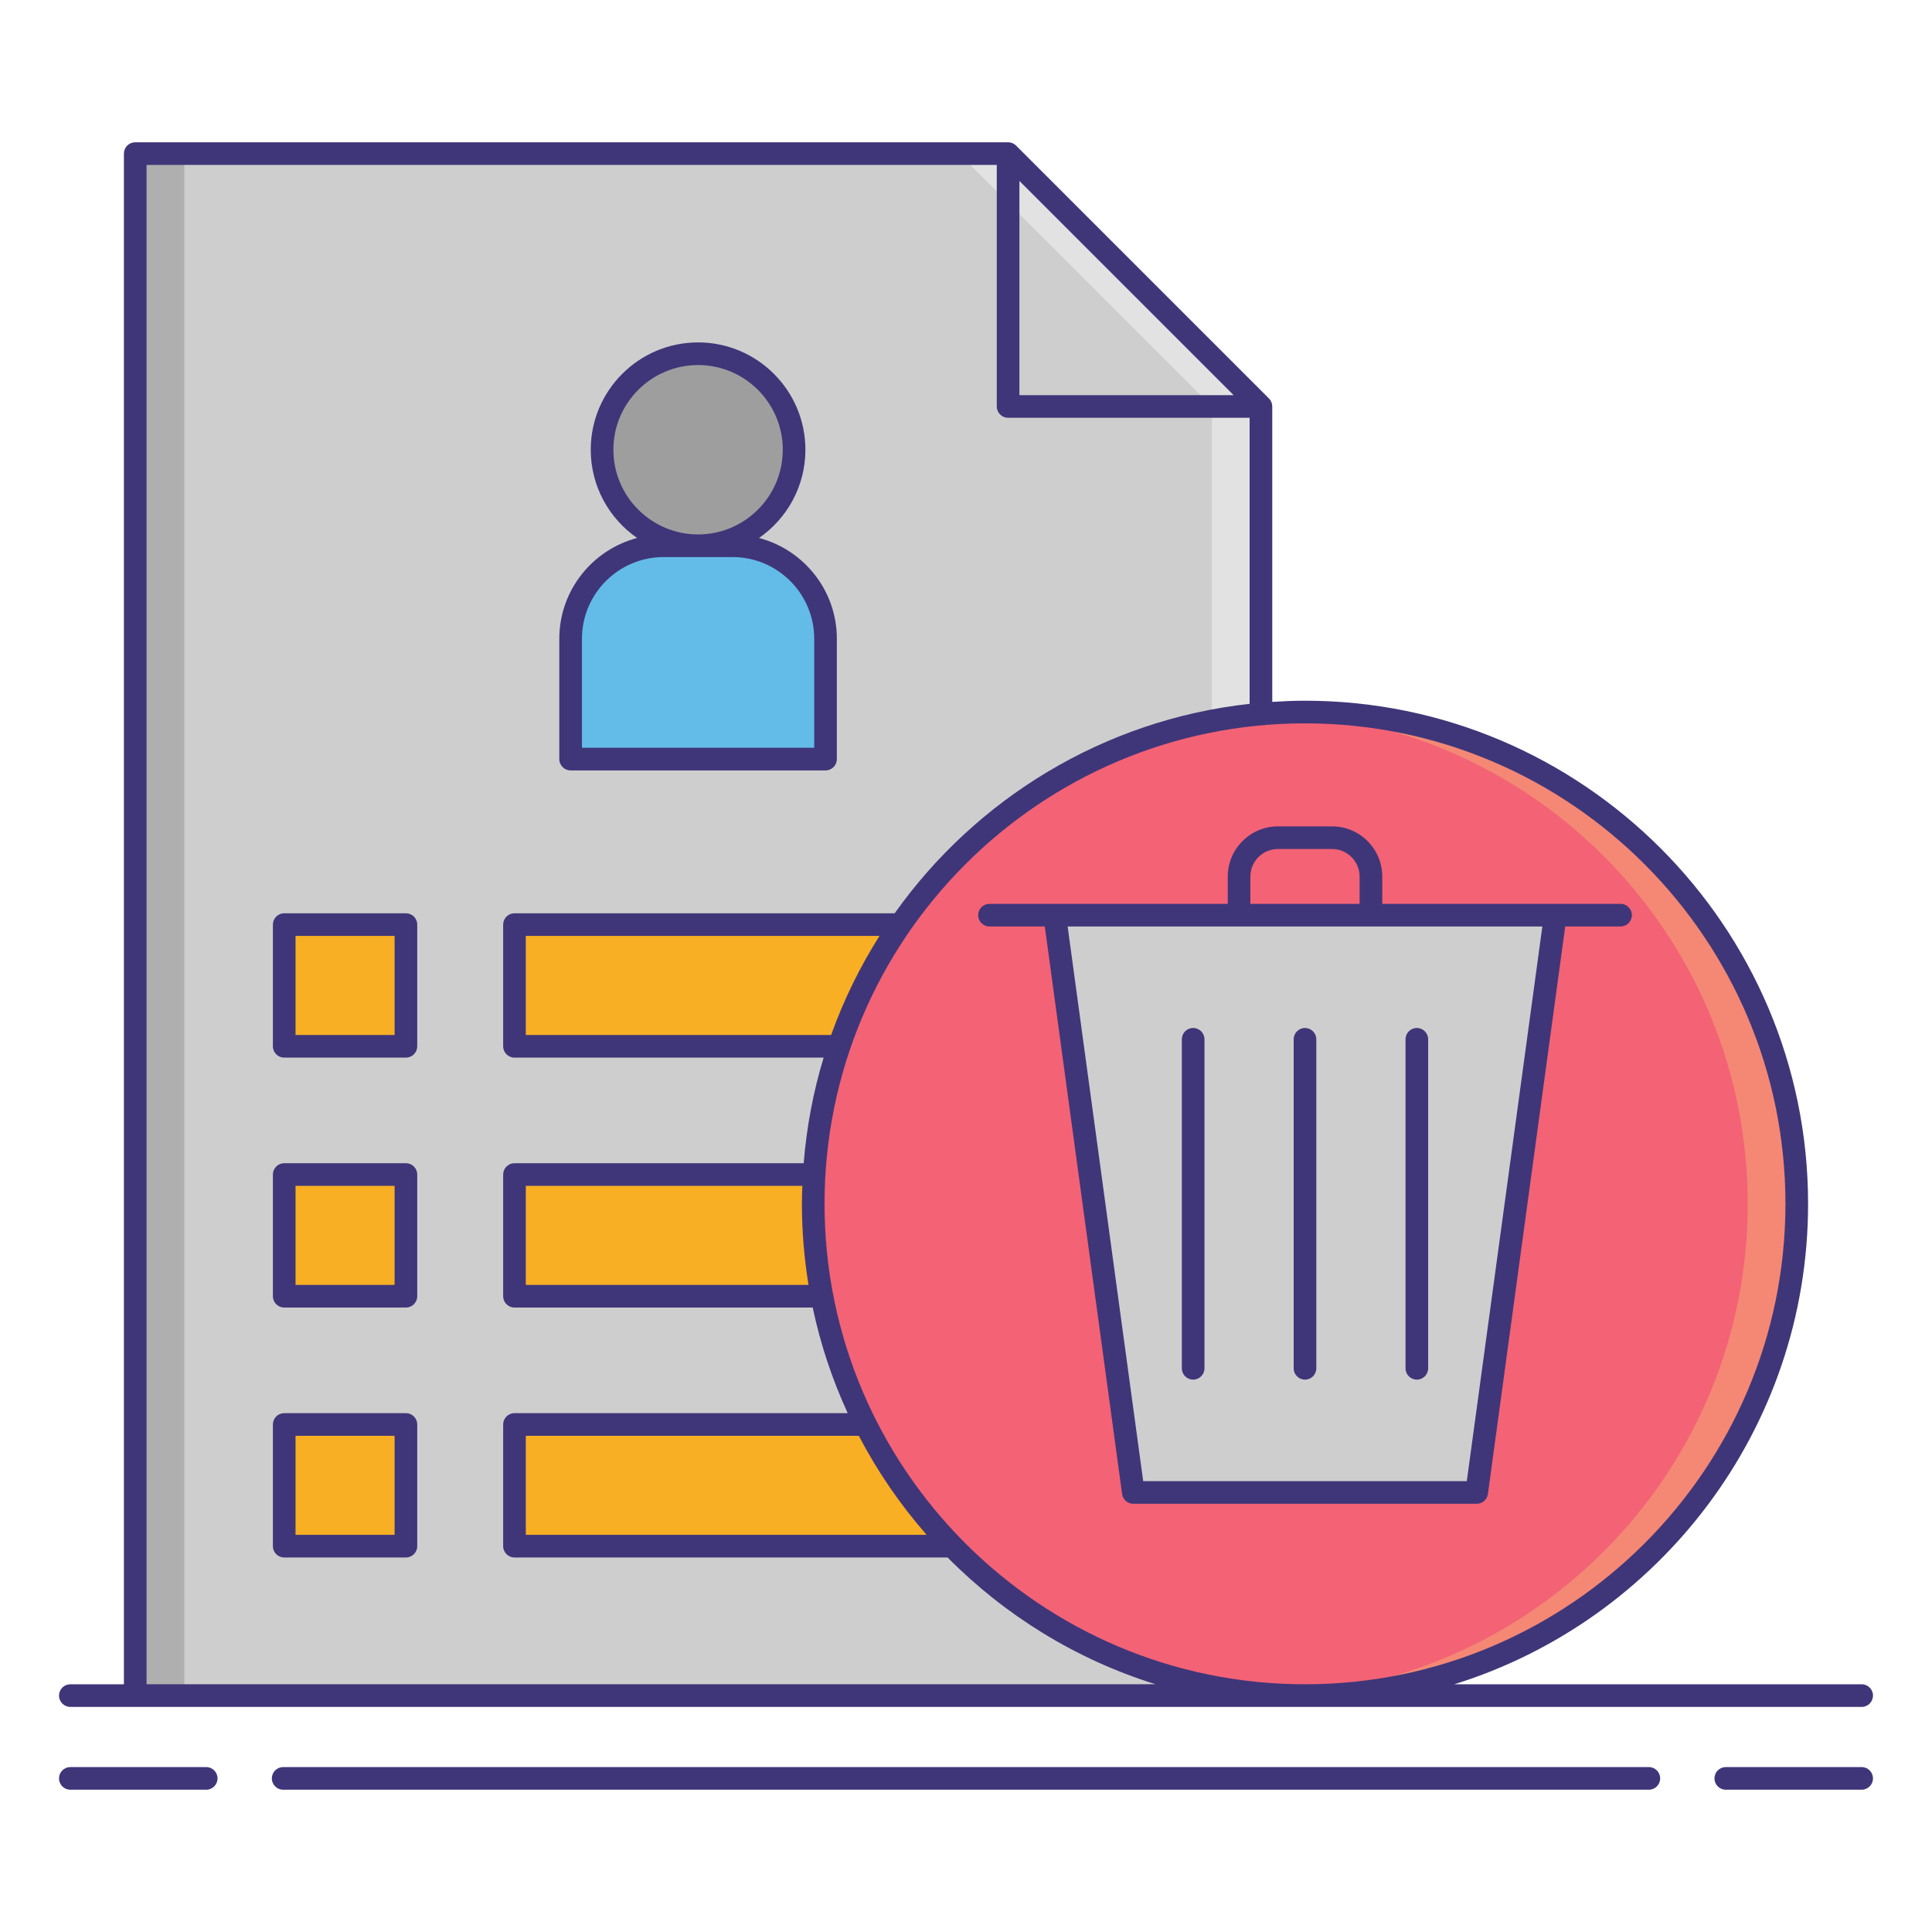 <?xml version="1.0" encoding="utf-8"?>
<!-- Generator: Adobe Illustrator 23.0.3, SVG Export Plug-In . SVG Version: 6.00 Build 0)  -->
<svg version="1.1" id="Layer_1" xmlns="http://www.w3.org/2000/svg" xmlns:xlink="http://www.w3.org/1999/xlink" x="0px" y="0px"
	 viewBox="0 0 256 256" style="enable-background:new 0 0 256 256;" xml:space="preserve">
<style type="text/css">
	.st0{fill:#F87023;}
	.st1{fill:#F8AF23;}
	.st2{fill:#CECECE;}
	.st3{fill:#AFAFAF;}
	.st4{fill:#63BCE7;}
	.st5{fill:#63E2E7;}
	.st6{fill:#9E9E9E;}
	.st7{fill:#707070;}
	.st8{fill:#3F3679;}
	.st9{fill:#E2E2E2;}
	.st10{fill:#6377E7;}
	.st11{fill:#F46275;}
	.st12{fill:#F8D323;}
	.st13{fill:#F43075;}
	.st14{fill:#F48875;}
</style>
<g>
	<polygon class="st2" points="167.081,53.857 133.577,20.353 17.919,20.353 17.919,224.674 167.081,224.674 	"/>
	<g>
		<polygon class="st9" points="133.577,20.353 127.077,20.353 160.581,53.857 160.581,224.674 167.081,224.674 167.081,53.857 		"/>
	</g>
	<g>
		<rect x="17.919" y="20.353" class="st3" width="6.5" height="204.321"/>
	</g>
	<g>
		<g>
			<rect x="37.66" y="122.514" class="st1" width="16.126" height="16.126"/>
			<rect x="68.172" y="122.514" class="st1" width="79.168" height="16.126"/>
		</g>
		<g>
			<rect x="37.66" y="155.631" class="st1" width="16.126" height="16.126"/>
			<rect x="68.172" y="155.631" class="st1" width="79.168" height="16.126"/>
		</g>
		<g>
			<rect x="37.66" y="188.749" class="st1" width="16.126" height="16.126"/>
			<rect x="68.172" y="188.749" class="st1" width="79.168" height="16.126"/>
		</g>
	</g>
	<g>
		<circle class="st6" cx="92.5" cy="59.592" r="12.722"/>
		<path class="st4" d="M109.388,100.585H75.612V84.641c0-6.808,5.519-12.327,12.327-12.327h9.122
			c6.808,0,12.327,5.519,12.327,12.327V100.585z"/>
	</g>
	<circle class="st11" cx="172.919" cy="159.512" r="65.162"/>
	<g>
		<path class="st14" d="M172.919,94.349c-1.09,0-2.173,0.029-3.25,0.082c34.478,1.694,61.912,30.182,61.912,65.08
			s-27.434,63.386-61.912,65.08c1.077,0.053,2.16,0.082,3.25,0.082c35.988,0,65.162-29.174,65.162-65.162
			S208.907,94.349,172.919,94.349z"/>
	</g>
	<polygon class="st2" points="195.668,197.76 150.169,197.76 139.75,121.264 206.087,121.264 	"/>
	<g>
		<path class="st8" d="M27.323,234.147H9.32c-0.829,0-1.5,0.671-1.5,1.5s0.671,1.5,1.5,1.5h18.003c0.829,0,1.5-0.671,1.5-1.5
			S28.152,234.147,27.323,234.147z"/>
		<path class="st8" d="M246.68,234.147h-18.003c-0.829,0-1.5,0.671-1.5,1.5s0.671,1.5,1.5,1.5h18.003c0.829,0,1.5-0.671,1.5-1.5
			S247.509,234.147,246.68,234.147z"/>
		<path class="st8" d="M218.479,234.147H37.521c-0.829,0-1.5,0.671-1.5,1.5s0.671,1.5,1.5,1.5h180.959c0.829,0,1.5-0.671,1.5-1.5
			S219.308,234.147,218.479,234.147z"/>
		<path class="st8" d="M9.32,226.174h8.599h149.162h79.599c0.829,0,1.5-0.671,1.5-1.5s-0.671-1.5-1.5-1.5h-53.967
			c27.123-8.451,46.868-33.794,46.868-63.663c0-36.758-29.905-66.663-66.663-66.663c-1.459,0-2.902,0.064-4.337,0.156V53.857
			c0-0.398-0.158-0.779-0.439-1.061l-33.504-33.504c-0.281-0.281-0.663-0.439-1.061-0.439H17.919c-0.829,0-1.5,0.671-1.5,1.5
			v202.821H9.32c-0.829,0-1.5,0.671-1.5,1.5S8.491,226.174,9.32,226.174z M236.581,159.512c0,35.104-28.559,63.663-63.663,63.663
			s-63.662-28.559-63.662-63.663s28.559-63.663,63.662-63.663S236.581,124.408,236.581,159.512z M122.784,203.375H69.672v-13.126
			h44.123C116.268,194.986,119.292,199.388,122.784,203.375z M107.134,170.257H69.672v-13.125h36.644
			c-0.028,0.792-0.06,1.582-0.06,2.38C106.256,163.17,106.565,166.757,107.134,170.257z M110.13,137.139H69.672v-13.125h46.863
			C113.946,128.112,111.786,132.505,110.13,137.139z M135.077,23.974l28.383,28.383h-28.383V23.974z M19.419,21.853h112.658v32.004
			c0,0.829,0.671,1.5,1.5,1.5h32.004v37.905c-19.384,2.133-36.281,12.611-47.033,27.752H68.172c-0.829,0-1.5,0.671-1.5,1.5v16.125
			c0,0.829,0.671,1.5,1.5,1.5h40.964c-1.364,4.483-2.256,9.167-2.644,13.992h-38.32c-0.829,0-1.5,0.671-1.5,1.5v16.125
			c0,0.829,0.671,1.5,1.5,1.5h39.516c1.028,4.883,2.601,9.564,4.636,13.992H68.172c-0.829,0-1.5,0.671-1.5,1.5v16.126
			c0,0.829,0.671,1.5,1.5,1.5h57.39c7.589,7.668,17.015,13.513,27.561,16.799H19.419V21.853z"/>
		<path class="st8" d="M53.786,121.014H37.66c-0.829,0-1.5,0.671-1.5,1.5v16.125c0,0.829,0.671,1.5,1.5,1.5h16.126
			c0.829,0,1.5-0.671,1.5-1.5v-16.125C55.286,121.685,54.614,121.014,53.786,121.014z M52.286,137.139H39.16v-13.125h13.126V137.139
			z"/>
		<path class="st8" d="M53.786,154.131H37.66c-0.829,0-1.5,0.671-1.5,1.5v16.125c0,0.829,0.671,1.5,1.5,1.5h16.126
			c0.829,0,1.5-0.671,1.5-1.5v-16.125C55.286,154.803,54.614,154.131,53.786,154.131z M52.286,170.257H39.16v-13.125h13.126V170.257
			z"/>
		<path class="st8" d="M53.786,187.249H37.66c-0.829,0-1.5,0.671-1.5,1.5v16.126c0,0.829,0.671,1.5,1.5,1.5h16.126
			c0.829,0,1.5-0.671,1.5-1.5v-16.126C55.286,187.92,54.614,187.249,53.786,187.249z M52.286,203.375H39.16v-13.126h13.126V203.375z
			"/>
		<path class="st8" d="M75.612,102.085h33.775c0.829,0,1.5-0.671,1.5-1.5V84.641c0-6.407-4.387-11.795-10.311-13.356
			c3.708-2.569,6.145-6.849,6.145-11.692c0-7.842-6.38-14.222-14.222-14.222s-14.222,6.38-14.222,14.222
			c0,4.843,2.437,9.123,6.145,11.692c-5.924,1.561-10.311,6.949-10.311,13.356v15.944C74.112,101.414,74.784,102.085,75.612,102.085
			z M81.278,59.592c0-6.188,5.034-11.222,11.222-11.222c6.187,0,11.222,5.034,11.222,11.222c0,6.188-5.034,11.222-11.222,11.222
			C86.312,70.814,81.278,65.78,81.278,59.592z M77.112,84.641c0-5.97,4.857-10.827,10.827-10.827h9.122
			c5.97,0,10.827,4.857,10.827,10.827v14.444H77.112V84.641z"/>
		<path class="st8" d="M131.111,122.764h7.33l10.243,75.199c0.101,0.743,0.736,1.297,1.486,1.297h45.499
			c0.75,0,1.385-0.554,1.486-1.297l10.243-75.199h7.33c0.829,0,1.5-0.671,1.5-1.5s-0.671-1.5-1.5-1.5h-8.639h-22.933v-3.619
			c0-3.665-2.981-6.646-6.646-6.646h-7.18c-3.665,0-6.646,2.981-6.646,6.646v3.619H139.75h-8.639c-0.829,0-1.5,0.671-1.5,1.5
			S130.282,122.764,131.111,122.764z M165.682,116.145c0-2.011,1.636-3.646,3.646-3.646h7.18c2.01,0,3.646,1.636,3.646,3.646v3.619
			h-14.473V116.145z M164.182,122.764h17.473h22.714l-10.011,73.496h-42.879l-10.011-73.496H164.182z"/>
		<path class="st8" d="M158.099,182.809c0.829,0,1.5-0.671,1.5-1.5v-43.595c0-0.829-0.671-1.5-1.5-1.5s-1.5,0.671-1.5,1.5v43.595
			C156.599,182.138,157.27,182.809,158.099,182.809z"/>
		<path class="st8" d="M172.918,182.809c0.829,0,1.5-0.671,1.5-1.5v-43.595c0-0.829-0.671-1.5-1.5-1.5s-1.5,0.671-1.5,1.5v43.595
			C171.418,182.138,172.09,182.809,172.918,182.809z"/>
		<path class="st8" d="M187.739,182.809c0.829,0,1.5-0.671,1.5-1.5v-43.595c0-0.829-0.671-1.5-1.5-1.5s-1.5,0.671-1.5,1.5v43.595
			C186.239,182.138,186.91,182.809,187.739,182.809z"/>
	</g>
</g>
</svg>
